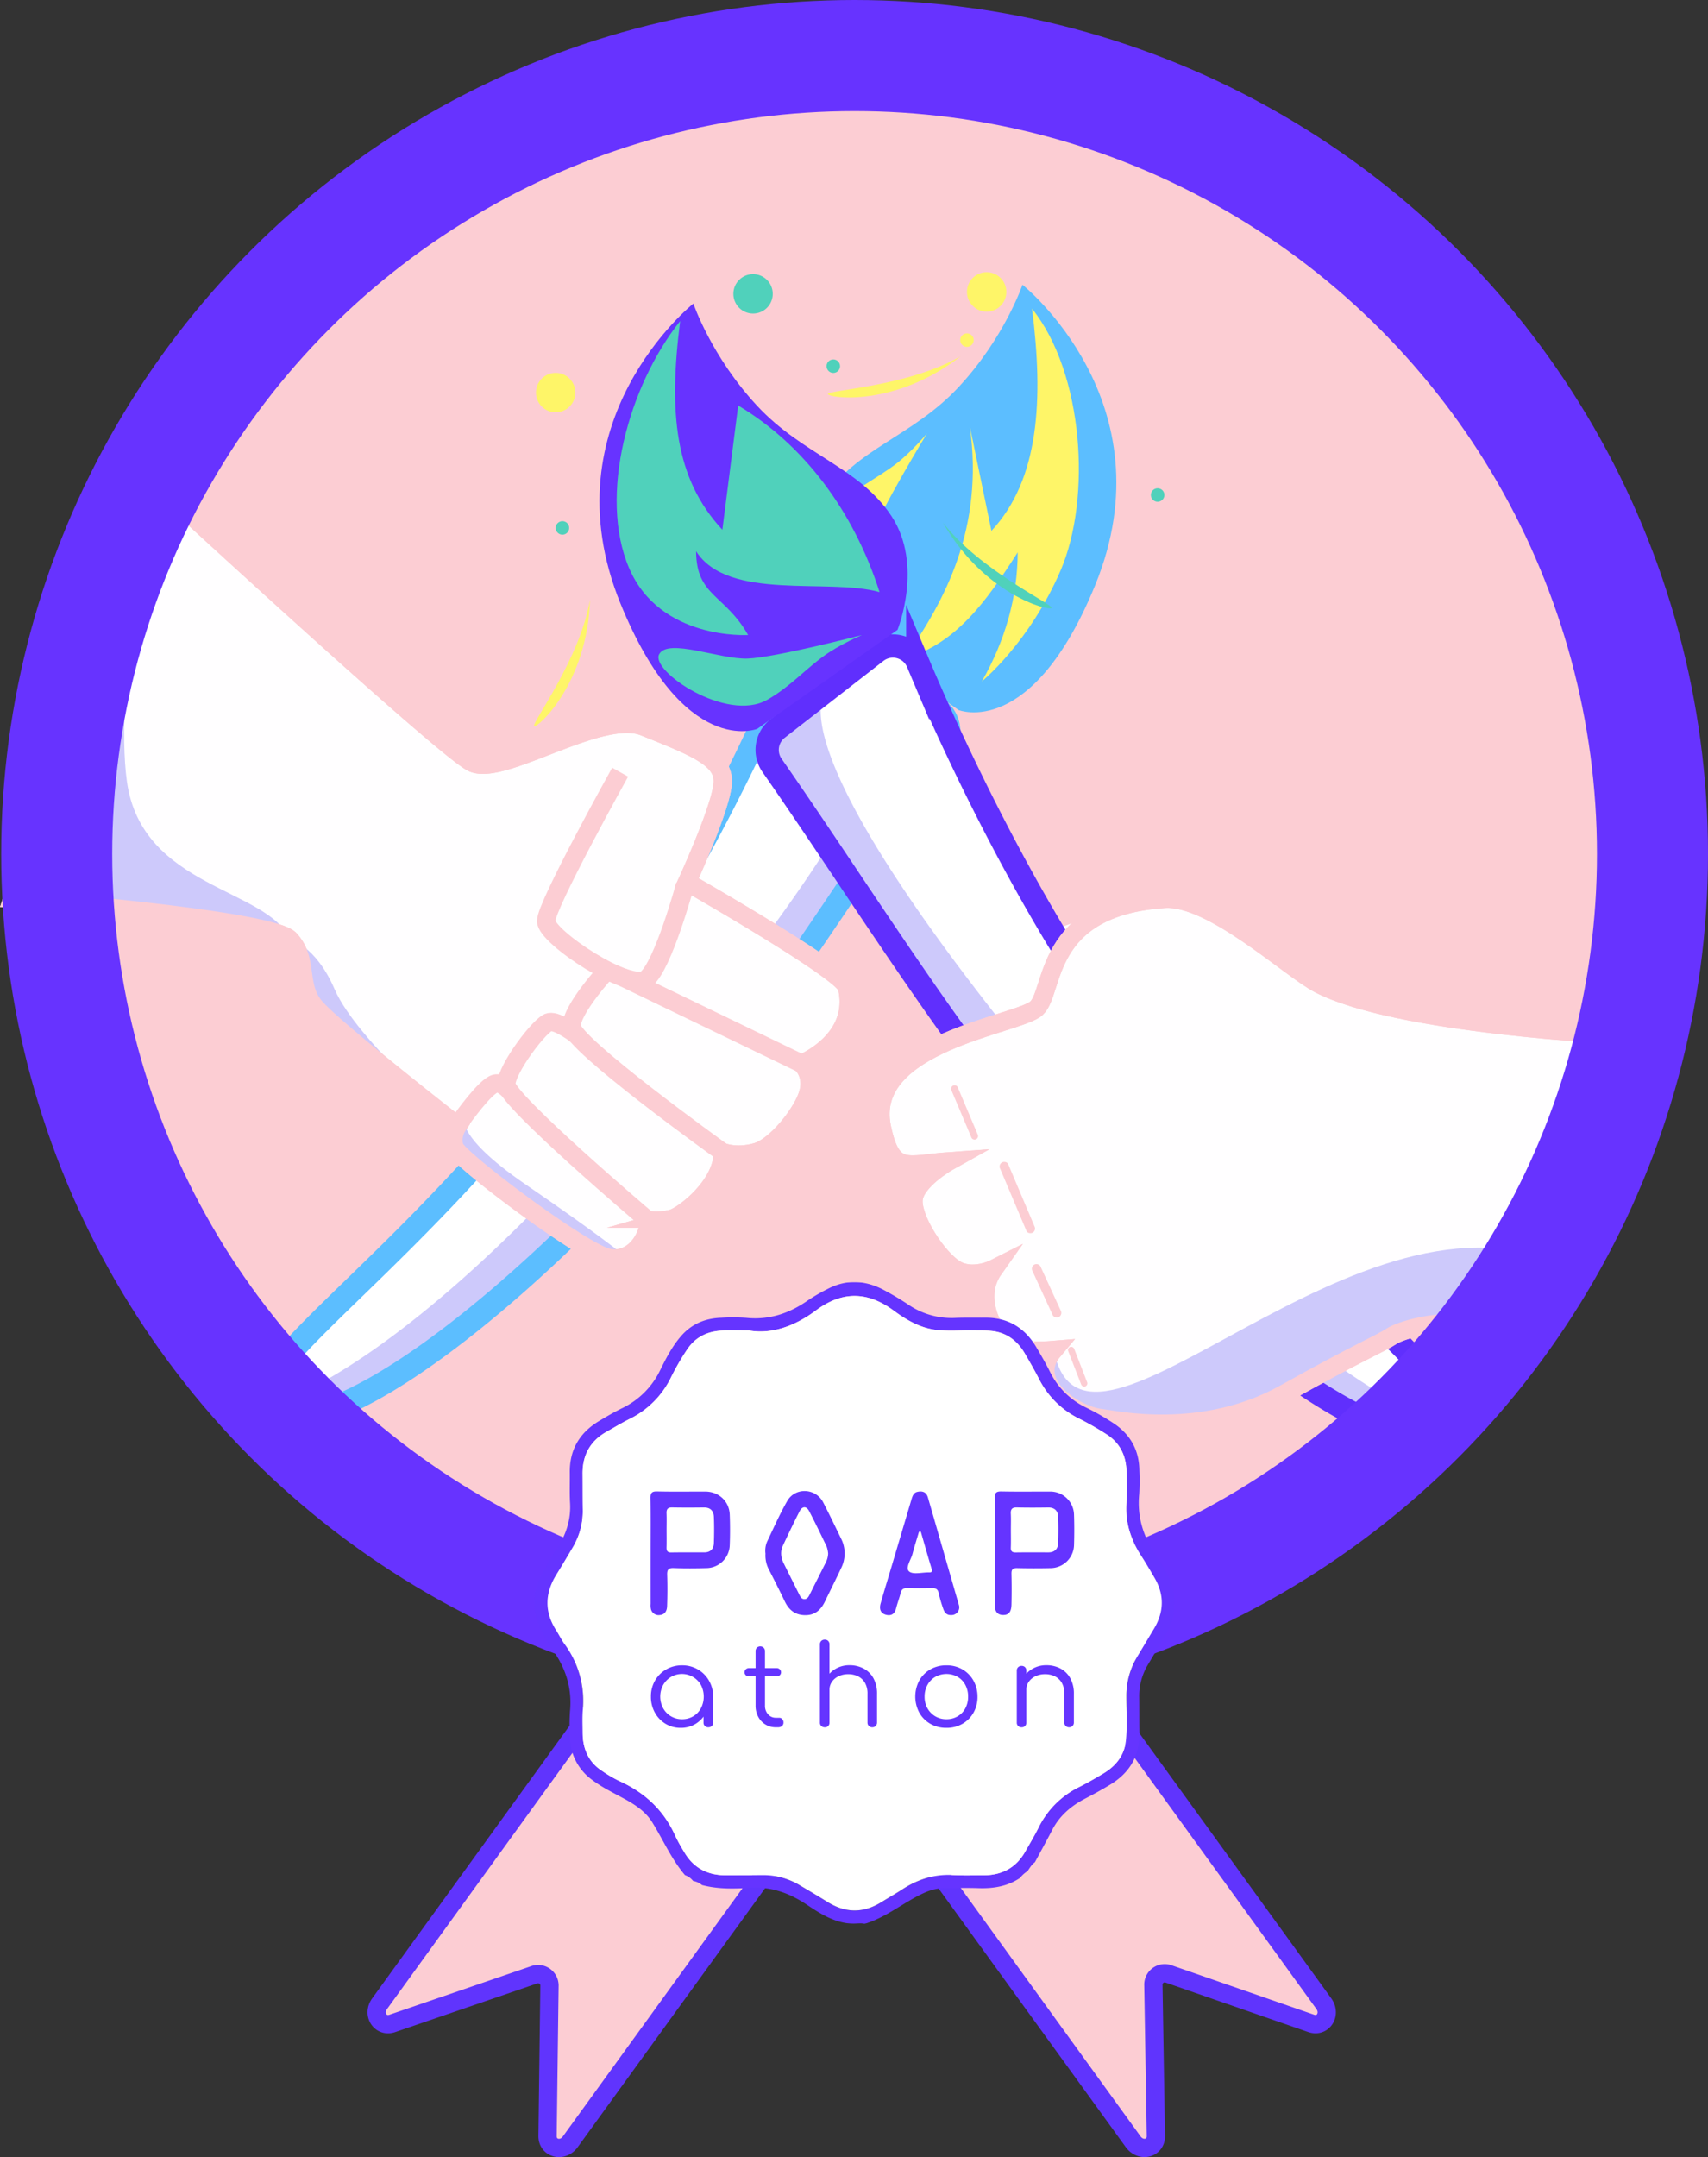 <svg xmlns="http://www.w3.org/2000/svg" xmlns:xlink="http://www.w3.org/1999/xlink" viewBox="0 0 1001.184 1263.548"><rect x="0" y="0" width="1001.184" height="1263.548" fill="#333333" stroke="none"/><defs><style>.cls-1{fill:#fff;}.cls-2,.cls-3{fill:#fccdd3;}.cls-2{stroke:#6034fd;}.cls-10,.cls-14,.cls-2,.cls-5,.cls-6,.cls-7{stroke-miterlimit:10;}.cls-2,.cls-6,.cls-7{stroke-width:10.718px;}.cls-4{fill:#cdc9fb;}.cls-10,.cls-14,.cls-5,.cls-7{fill:none;}.cls-5{stroke:#5cbeff;}.cls-10,.cls-5{stroke-width:13.643px;}.cls-13,.cls-6{fill:#fffeff;}.cls-6,.cls-7{stroke:#fccdd3;}.cls-8{fill:#5cbeff;}.cls-9{fill:#fef568;}.cls-10{stroke:#602ffd;}.cls-11{fill:#6733ff;}.cls-12{fill:#50d1bb;}.cls-14{stroke:#6733ff;stroke-width:65.082px;}.cls-15{mask:url(#mask);}.cls-16{fill:#6534ff;}</style><mask id="mask" x="313.187" y="750.981" width="375.503" height="375.989" maskUnits="userSpaceOnUse"><g transform="translate(-9844.873 -375.18)"><g id="SVGID"><polygon class="cls-1" points="10158.06 1126.162 10533.563 1126.162 10533.563 1502.15 10158.06 1502.15 10158.06 1126.162"/></g></g></mask></defs><g id="Layer_4" data-name="Layer 4"><path class="cls-2" d="M10323.76,1373.847l185.346,255.895c4.519,6.239,13.439,3.959,13.317-3.404l-1.461-88.247a6.66,6.66,0,0,1,9.094-6.587l83.392,28.903c6.958,2.412,11.905-5.353,7.386-11.592l-185.346-255.895c-2.635-3.638-7.369-4.704-10.575-2.382l-100.119,72.517C10321.588,1365.379,10321.125,1370.21,10323.76,1373.847Z" transform="translate(-9844.873 -375.18)"/><path class="cls-2" d="M10362.976,1375.973l-183.845,253.823c-4.482,6.188-13.386,3.886-13.293-3.437l1.117-87.773a6.69,6.69,0,0,0-9.094-6.587l-83.049,28.429c-6.929,2.372-11.893-5.37-7.41-11.559L10251.247,1295.047c2.613-3.608,7.331-4.651,10.537-2.329l100.119,72.517C10365.109,1367.558,10365.589,1372.365,10362.976,1375.973Z" transform="translate(-9844.873 -375.18)"/><circle class="cls-3" cx="500.939" cy="500.245" r="467.704"/><g id="Layer_6" data-name="Layer 6"><path class="cls-1" d="M10002.16,1198.762c-16.795-25.193,91.801-87.145,194.672-232.415,56.366-79.597,99.007-174.275,115.828-214.098a15.837,15.837,0,0,1,24.317-6.332l57.87,45.009a15.835,15.835,0,0,1,3.276,21.557c-50.154,71.864-108.911,166.761-158.253,221.805C10112.371,1176.52,10018.955,1223.955,10002.16,1198.762Z" transform="translate(-9844.873 -375.18)"/><path class="cls-4" d="M10002.16,1198.762s80.254-17.515,226.514-192.816c178.779-214.278,136.556-238.055,136.556-238.055l29.617,23.035a15.835,15.835,0,0,1,3.276,21.557c-50.154,71.864-108.911,166.761-158.253,221.805C10112.371,1176.52,10018.955,1223.955,10002.16,1198.762Z" transform="translate(-9844.873 -375.18)"/><path class="cls-5" d="M10002.16,1198.762c-16.795-25.193,91.801-87.145,194.672-232.415,56.366-79.597,99.007-174.275,115.828-214.098a15.837,15.837,0,0,1,24.317-6.332l57.87,45.009a15.835,15.835,0,0,1,3.276,21.557c-50.154,71.864-108.911,166.761-158.253,221.805C10112.371,1176.52,10018.955,1223.955,10002.16,1198.762Z" transform="translate(-9844.873 -375.18)"/><path class="cls-6" d="M9933.089,655.231s171.019,157.917,188.514,166.665,75.104-31.253,100.772-20.994c29.553,11.812,46.484,18.359,46.187,32.191s-20.994,58.813-20.994,58.813,91.537,52.072,93.774,61.554c7.348,31.141-26.593,44.788-26.593,44.788s6.998,6.065,3.885,17.262-18.814,31.258-30.477,34.524-19.595,0-19.595,0c0,19.595-23.094,37.09-29.625,38.956a37.893,37.893,0,0,1-13.53.933c-.326,10.214-9.148,24.85-23.844,22.051s-88.212-57.866-90.312-64.865a15.043,15.043,0,0,1,1.953-12.471s-73.713-57.384-83.977-69.981-3.277-27.084-14.463-39.189-162.669-23.795-162.669-23.795Z" transform="translate(-9844.873 -375.18)"/><path class="cls-4" d="M10113.205,1034.637s-73.713-57.384-83.977-69.981-3.277-27.084-14.463-39.189c0,0,15.028,3.229,26.279,29.24C10054.108,984.91,10113.205,1034.637,10113.205,1034.637Z" transform="translate(-9844.873 -375.18)"/><path class="cls-4" d="M9933.089,655.231s-21.394,123.871-13.81,177.827c8.794,62.566,82.882,62.4,95.487,92.409-11.186-12.105-162.669-23.795-162.669-23.795Z" transform="translate(-9844.873 -375.18)"/><path class="cls-4" d="M10209.708,1109.832s-13.072-10.964-56.694-40.822-35.736-40.509-35.736-40.509c-31.212,17.182,42.753,60.605,85.889,82.031Z" transform="translate(-9844.873 -375.18)"/><path class="cls-7" d="M9933.089,655.231s171.019,157.917,188.514,166.665,75.104-31.253,100.772-20.994c29.553,11.812,46.484,18.359,46.187,32.191s-20.994,58.813-20.994,58.813,91.537,52.072,93.774,61.554c7.348,31.141-26.593,44.788-26.593,44.788s6.998,6.065,3.885,17.262-18.814,31.258-30.477,34.524-19.595,0-19.595,0c0,19.595-23.094,37.09-29.625,38.956a37.893,37.893,0,0,1-13.53.933c-.326,10.214-9.148,24.85-23.844,22.051s-88.212-57.866-90.312-64.865a15.043,15.043,0,0,1,1.953-12.471s-73.713-57.384-83.977-69.981-3.277-27.084-14.463-39.189-162.669-23.795-162.669-23.795Z" transform="translate(-9844.873 -375.18)"/><path class="cls-8" d="M10406.775,791.104s43.038,17.495,80.128-73.315c43.713-107.027-42.688-175.817-42.688-175.817s-10.497,31.061-37.44,59.968-59.834,35.906-78.728,64.598-3.499,66.564-3.499,66.564Z" transform="translate(-9844.873 -375.18)"/><path class="cls-9" d="M10413.423,625.25l12.597,60.883c28.177-30.189,30.547-77.203,23.793-130.164,30.208,37.719,34.99,110.92,16.796,153.258s-46.187,65.082-46.187,65.082c13.692-24.005,20.889-49.163,20.994-75.579-18.813,29.437-36.572,53.847-66.482,62.283C10398.98,726.792,10421.6,684.653,10413.423,625.25Z" transform="translate(-9844.873 -375.18)"/><path class="cls-9" d="M10388.23,629.099s-9.127,10.937-18.195,17.845c-11.147,8.492-23.486,14.074-34.291,24.493-19.595,18.895-3.499,70.331,7.348,68.231s7.348-34.99,12.597-50.386S10388.23,629.099,10388.23,629.099Z" transform="translate(-9844.873 -375.18)"/><path class="cls-7" d="M10208.379,827.494s-43.388,77.844-43.388,87.209,48.987,41.556,58.784,33.858,22.627-54.818,22.627-54.818" transform="translate(-9844.873 -375.18)"/><line class="cls-6" x1="469.877" y1="623.067" x2="364.835" y2="572.385"/><path class="cls-7" d="M10267.396,1049.333s-87.476-62.749-87.476-73.013,20.779-32.706,20.779-32.706" transform="translate(-9844.873 -375.18)"/><path class="cls-7" d="M10223.513,1088.989s-81.848-69.456-81.848-78.612,20.061-35.507,25.193-36.489,16.3,7.739,16.3,7.739" transform="translate(-9844.873 -375.18)"/><path class="cls-7" d="M10114.401,1032.435c2.193-3.012,14.923-20.932,20.732-22.524,3.616-.991,7.931,3.767,7.931,3.767" transform="translate(-9844.873 -375.18)"/><circle class="cls-9" cx="578.348" cy="170.992" r="11.547"/><circle class="cls-9" cx="325.717" cy="229.957" r="11.547"/><circle class="cls-9" cx="566.801" cy="199.224" r="3.959"/><path class="cls-9" d="M10407.94,583.88c-38.672,30.132-77.594,24.441-77.806,22.111S10377.058,601.701,10407.94,583.88Z" transform="translate(-9844.873 -375.18)"/><path class="cls-9" d="M10190.72,726.494c-1.524,49.001-30.767,75.309-32.696,73.985S10184.702,761.637,10190.72,726.494Z" transform="translate(-9844.873 -375.18)"/><path class="cls-6" d="M10400.278,997.569c-29.392-44.828,58.084-94.966,119.212-94.966l-10.042,54.625-24.493,45.65Z" transform="translate(-9844.873 -375.18)"/><path class="cls-1" d="M10693.361,1209.783c16.795-25.193-91.801-87.145-194.672-232.415-56.366-79.597-99.007-174.275-115.828-214.098a15.837,15.837,0,0,0-24.317-6.332l-57.87,45.009a15.835,15.835,0,0,0-3.276,21.557c50.154,71.864,108.911,166.761,158.253,221.805C10583.15,1187.541,10676.566,1234.976,10693.361,1209.783Z" transform="translate(-9844.873 -375.18)"/><path class="cls-4" d="M10693.361,1209.783s-80.254-17.515-226.514-192.816c-178.779-214.278-136.556-238.055-136.556-238.055l-29.617,23.035a15.835,15.835,0,0,0-3.276,21.557c50.154,71.864,108.911,166.761,158.253,221.805C10583.15,1187.541,10676.566,1234.976,10693.361,1209.783Z" transform="translate(-9844.873 -375.18)"/><path class="cls-10" d="M10693.361,1209.783c16.795-25.193-91.801-87.145-194.672-232.415-56.366-79.597-99.007-174.275-115.828-214.098a15.837,15.837,0,0,0-24.317-6.332l-57.87,45.009a15.835,15.835,0,0,0-3.276,21.557c50.154,71.864,108.911,166.761,158.253,221.805C10583.15,1187.541,10676.566,1234.976,10693.361,1209.783Z" transform="translate(-9844.873 -375.18)"/><path class="cls-6" d="M10796.019,981.586s-132.264-5.943-178.238-30.139c-17.309-9.11-62.545-51.483-90.131-49.722-71.737,4.579-64.389,54.209-75.236,64.063s-100.829,20.039-90.625,69.631c5.832,28.342,14.929,21.733,39.422,19.983,0,0-20.558,11.438-20.878,23.055s13.907,33.335,24.093,39.889,23.144,0,23.144,0c-13.646,19.245,3.185,41.955,8.878,45.66s26.112,1.962,26.112,1.962c-16.562,19.559,12.724,38.204,27.592,39.853,7.784.864,59.28,12.687,107.736-14.346,44.321-24.727,56.307-29.324,62.747-33.621,4.546-3.033,26.799-10.79,52.455-6.618,50.632,8.234,51.554-32.891,51.554-32.891Z" transform="translate(-9844.873 -375.18)"/><path class="cls-4" d="M10462.561,1165.969c-16.562,19.559,12.724,38.204,27.592,39.853,7.784.864,59.28,12.687,107.736-14.346,44.321-24.727,56.307-29.324,62.747-33.621,4.546-3.033,26.799-10.79,52.455-6.618,50.632,8.234,51.554-32.891,51.554-32.891C10642.18,1055.402,10480.385,1258.191,10462.561,1165.969Z" transform="translate(-9844.873 -375.18)"/><path class="cls-7" d="M10796.019,981.586s-132.264-5.943-178.238-30.139c-17.309-9.11-62.545-51.483-90.131-49.722-71.737,4.579-64.389,54.209-75.236,64.063s-100.829,20.039-90.625,69.631c5.832,28.342,14.929,21.733,39.422,19.983,0,0-20.558,11.438-20.878,23.055s13.907,33.335,24.093,39.889,23.144,0,23.144,0c-13.646,19.245,3.185,41.955,8.878,45.66s26.112,1.962,26.112,1.962c-16.562,19.559,12.724,38.204,27.592,39.853,7.784.864,59.28,12.687,107.736-14.346,44.321-24.727,56.307-29.324,62.747-33.621,4.546-3.033,26.799-10.79,52.455-6.618,50.632,8.234,51.554-32.891,51.554-32.891Z" transform="translate(-9844.873 -375.18)"/><path class="cls-11" d="M10288.746,802.126s-43.038,17.495-80.128-73.315c-43.713-107.027,42.688-175.817,42.688-175.817s10.497,31.061,37.44,59.968,59.834,35.906,78.728,64.598,3.499,66.564,3.499,66.564Z" transform="translate(-9844.873 -375.18)"/><path class="cls-12" d="M10277.578,612.725l-9.273,72.766c-28.177-30.189-31.489-69.28-24.735-122.242-30.208,37.719-48.103,102.438-29.908,144.776s69.736,39.131,69.736,39.131c-13.692-24.005-30.385-22.652-30.49-49.069,18.813,29.437,77.634,15.498,107.544,23.934C10345.226,674.435,10315.951,635.58,10277.578,612.725Z" transform="translate(-9844.873 -375.18)"/><path class="cls-12" d="M10350.111,747.156s-13.105,5.584-22.335,12.274c-11.346,8.223-20.251,18.427-33.344,25.767-23.744,13.311-68.35-16.938-63.211-26.719s35.623,3.058,51.878,2.474S10350.111,747.156,10350.111,747.156Z" transform="translate(-9844.873 -375.18)"/><path class="cls-6" d="M10589.301,981.586" transform="translate(-9844.873 -375.18)"/><path class="cls-6" d="M10480.385,939.877" transform="translate(-9844.873 -375.18)"/><path class="cls-7" d="M10475.668,1009.374" transform="translate(-9844.873 -375.18)"/><circle class="cls-12" cx="441.42" cy="172.123" r="11.547"/><circle class="cls-12" cx="488.464" cy="214.49" r="3.959"/><circle class="cls-12" cx="329.676" cy="309.235" r="3.959"/><circle class="cls-12" cx="678.576" cy="289.959" r="3.959"/><path class="cls-12" d="M10397.617,681.333c24.381,42.533,62.558,52.006,63.638,49.93S10419.45,709.522,10397.617,681.333Z" transform="translate(-9844.873 -375.18)"/><line class="cls-13" x1="588.629" y1="683.282" x2="604.025" y2="719.672"/><path class="cls-3" d="M10431.16,1059.83l13.512,31.938,1.884,4.452c.571,1.349,2.562,1.644,3.71.973a2.785,2.785,0,0,0,.973-3.71l-13.512-31.938-1.884-4.452c-.571-1.349-2.562-1.644-3.71-.973a2.785,2.785,0,0,0-.973,3.71Z" transform="translate(-9844.873 -375.18)"/><line class="cls-13" x1="559.553" y1="637.781" x2="571.271" y2="665.477"/><path class="cls-3" d="M10402.644,1014.002l10.254,24.236,1.464,3.46a2.076,2.076,0,0,0,2.824.74,2.119,2.119,0,0,0,.74-2.824l-10.254-24.236-1.464-3.46a2.076,2.076,0,0,0-2.824-.74,2.119,2.119,0,0,0-.74,2.824Z" transform="translate(-9844.873 -375.18)"/><line class="cls-13" x1="607.541" y1="743.166" x2="619.438" y2="769.059"/><path class="cls-3" d="M10450.072,1119.715l10.395,22.625,1.501,3.268a2.733,2.733,0,0,0,3.71.973,2.775,2.775,0,0,0,.973-3.71l-10.395-22.625-1.501-3.268a2.733,2.733,0,0,0-3.71-.973,2.775,2.775,0,0,0-.973,3.71Z" transform="translate(-9844.873 -375.18)"/><line class="cls-13" x1="627.918" y1="790.789" x2="635.512" y2="810.348"/><path class="cls-3" d="M10470.975,1166.47l6.649,17.125.945,2.434a1.939,1.939,0,0,0,2.316,1.315,1.897,1.897,0,0,0,1.315-2.316l-6.649-17.125-.945-2.434a1.939,1.939,0,0,0-2.316-1.315,1.897,1.897,0,0,0-1.315,2.316Z" transform="translate(-9844.873 -375.18)"/></g><circle class="cls-14" cx="500.939" cy="500.245" r="467.704"/><g id="Group-5"><g class="cls-15"><path class="cls-16" d="M10283.991,1154.533c-6.72,0-11.293-.183-15.846.042-8.288.41-15.198,3.501-20.138,10.57a141.083,141.083,0,0,0-9.982,17.214,52.649,52.649,0,0,1-23.935,23.901c-4.692,2.354-9.204,5.068-13.774,7.655-9.56,5.419-14.043,13.723-13.95,24.636.061,7.061,0,14.127.114,21.188a40.712,40.712,0,0,1-5.84,21.746c-3.167,5.357-6.328,10.72-9.613,16.003-6.786,10.925-7.129,21.81-.098,32.768,1.645,2.559,2.969,5.335,4.741,7.795a55.989,55.989,0,0,1,10.842,38.688c-.376,4.4-.165,8.854-.128,13.288.079,9.447,3.34,17.314,11.558,22.578a74.582,74.582,0,0,0,9.636,5.682c15.16,6.757,26.52,17.258,33.282,32.594a98.074,98.074,0,0,0,5.029,9.066c5.41,9.383,13.689,13.711,24.371,13.704q11.003,0,22.004-.089a41.249,41.249,0,0,1,21.667,6.093c5.361,3.159,10.718,6.336,15.997,9.62,10.548,6.57,21.054,6.661,31.624.087,3.994-2.478,8.111-4.763,12.047-7.335,9.059-5.91,18.799-9.119,29.751-8.515,5.937.33,11.896.125,17.849.142,10.853.034,19.244-4.323,24.671-13.912,2.591-4.571,5.302-9.083,7.66-13.779a51.945,51.945,0,0,1,23.841-23.975c4.815-2.404,9.489-5.122,14.117-7.885,7.517-4.476,12.559-10.662,13.419-19.765.792-8.444.238-16.879.22-25.315a44.347,44.347,0,0,1,6.524-23.667c3.232-5.321,6.393-10.687,9.604-16.017,5.943-9.876,6.241-19.838.411-29.856-2.574-4.424-5.165-8.84-7.938-13.136-5.948-9.2-9.248-19.052-8.608-30.169.351-6.077.213-12.187.128-18.279-.128-9.259-3.339-16.963-11.349-22.286a170.026,170.026,0,0,0-16.916-9.661,51.903,51.903,0,0,1-23.092-23.061c-2.59-5.039-5.411-9.967-8.278-14.858-4.463-7.607-10.897-12.458-19.868-13.276-3.44-.312-6.907-.196-10.368-.26-7.459-.134-14.964.618-22.382-.395-9.174-1.253-17.039-5.887-24.249-11.211-15.401-11.372-30.273-11.531-45.672-.051-12.159,9.061-25.735,13.995-39.084,11.695m-32.847,322.424a10.199,10.199,0,0,0-4.756-3.401c-7.942-9.343-12.78-20.614-19.177-30.929-4.014-6.467-10.181-10.397-16.676-13.939-6.307-3.439-12.804-6.563-18.579-10.926a31.419,31.419,0,0,1-13.025-25.255,119.205,119.205,0,0,1,.075-14.947c1.257-13.185-2.37-24.824-9.875-35.561a97.582,97.582,0,0,1-7.452-12.927c-4.951-10.084-4.728-20.26.114-30.38a160.046,160.046,0,0,1,9.662-16.452c5.173-8.167,8.145-16.831,7.581-26.655-.34-5.937-.083-11.908-.158-17.863-.167-13.416,5.801-23.353,17.154-30.16,4.387-2.631,8.815-5.218,13.405-7.462a47.621,47.621,0,0,0,22.461-22.408c3.42-6.929,6.967-13.824,12.094-19.762,6.292-7.288,14.338-10.595,23.758-10.864a110.947,110.947,0,0,1,14.519.051c13.521,1.4,25.327-2.624,36.258-10.274a102.755,102.755,0,0,1,11.476-6.644c10.584-5.526,21.192-5.246,31.831.031a162.616,162.616,0,0,1,15.695,9.298,45.109,45.109,0,0,0,27.056,7.641c5.943-.259,11.896-.087,17.849-.14,13.431-.119,23.256,6.023,29.973,17.418,2.732,4.644,5.466,9.312,7.861,14.136a45.433,45.433,0,0,0,21.031,21,139.367,139.367,0,0,1,16.896,9.687q14.4,9.917,14.555,27.408a128.392,128.392,0,0,1-.098,13.702c-1.292,13.326,2.357,25.123,10.005,35.937a104.148,104.148,0,0,1,6.33,10.707c6.563,12.141,5.907,24.142-.97,35.928-3.416,5.854-6.896,11.67-10.362,17.491a35.566,35.566,0,0,0-4.996,18.996c.08,6.92,0,13.849.118,20.771.226,13.426-5.718,23.386-17.005,30.256-4.842,2.944-9.824,5.68-14.85,8.293-8.178,4.256-14.901,9.944-19.229,18.265-3.31,6.372-6.79,12.662-10.199,18.988-1.932,1.348-3.012,3.401-4.35,5.251a16.657,16.657,0,0,0-4.375,3.95c-7.411,4.975-15.677,6.277-24.406,5.974-6.208-.211-12.434-.042-18.65-.062a30.458,30.458,0,0,0-12.44,2.525c-12.293,5.402-22.616,14.625-35.704,18.498-2.135-.61-4.295-.135-6.441-.129-10.445-.211-18.91-5.526-27.134-11.032-10.142-6.791-20.792-10.761-33.268-9.987-9.435.584-18.995.838-28.325-1.621a11.607,11.607,0,0,0-5.257-2.422" transform="translate(-9844.873 -375.18)"/></g></g><path class="cls-1" d="M10521.668,1299.489c-2.574-4.421-5.165-8.842-7.938-13.139-5.948-9.198-9.248-19.051-8.608-30.168.351-6.076.213-12.186.128-18.278-.128-9.255-3.339-16.963-11.349-22.287a169.6,169.6,0,0,0-16.916-9.661,51.899,51.899,0,0,1-23.092-23.065c-2.59-5.037-5.411-9.966-8.278-14.856-4.463-7.607-10.897-12.457-19.868-13.272-3.44-.316-6.907-.202-10.368-.261-7.459-.135-14.964.618-22.382-.394-9.177-1.253-17.039-5.888-24.249-11.212-15.401-11.372-30.273-11.531-45.672-.057-12.16,9.066-25.736,13.998-39.085,11.7-6.72,0-11.293-.185-15.852.041-8.287.41-15.193,3.503-20.137,10.572a141.082,141.082,0,0,0-9.982,17.214,52.651,52.651,0,0,1-23.938,23.901c-4.688,2.356-9.203,5.066-13.77,7.655-9.56,5.416-14.043,13.719-13.95,24.633.061,7.063,0,14.125.111,21.185a40.705,40.705,0,0,1-5.84,21.746c-3.167,5.359-6.329,10.722-9.613,16.004-6.786,10.927-7.129,21.814-.098,32.764,1.644,2.562,2.969,5.336,4.741,7.797a55.987,55.987,0,0,1,10.842,38.688c-.377,4.4-.165,8.854-.129,13.284.079,9.451,3.342,17.319,11.558,22.582a74.478,74.478,0,0,0,9.636,5.678c15.16,6.761,26.519,17.262,33.283,32.598a98.056,98.056,0,0,0,5.026,9.066c5.41,9.383,13.691,13.711,24.371,13.704q11.006,0,22.006-.089a41.295,41.295,0,0,1,21.668,6.093c5.359,3.159,10.717,6.336,15.996,9.618,10.548,6.575,21.054,6.658,31.624.089,3.995-2.478,8.113-4.763,12.047-7.335,9.06-5.91,18.8-9.119,29.752-8.515,5.937.33,11.896.125,17.849.142,10.853.034,19.244-4.323,24.668-13.912,2.594-4.571,5.305-9.083,7.663-13.779a51.968,51.968,0,0,1,23.84-23.975c4.817-2.404,9.492-5.122,14.119-7.885,7.518-4.476,12.559-10.662,13.418-19.765.794-8.444.239-16.879.221-25.316a44.34,44.34,0,0,1,6.524-23.668c3.229-5.32,6.393-10.683,9.603-16.015C10527.2,1319.466,10527.497,1309.504,10521.668,1299.489Z" transform="translate(-9844.873 -375.18)"/><path class="cls-16" d="M10235.608,1271.175c0,3.454.064,6.906-.026,10.36-.053,1.994.427,3.063,2.742,3.022,6.486-.117,12.977-.024,19.461-.054,3.542-.014,5.419-2.028,5.539-5.392.18-5.104.211-10.224.006-15.332-.135-3.482-1.952-5.607-5.793-5.564-6.211.076-12.426.103-18.634-.018-2.565-.049-3.43.978-3.325,3.439.133,3.18.03,6.359.03,9.538m-9.359,12.776c0-10.381.105-20.763-.068-31.144-.053-3.006.632-4.086,3.856-4.011,9.402.223,18.811.066,28.217.083,7.957.018,14.086,5.673,14.377,13.559.218,5.944.225,11.911-.004,17.853a13.842,13.842,0,0,1-13.705,13.43c-6.358.155-12.732.219-19.086-.029-3.224-.125-3.985,1.02-3.882,4.037.202,6.078.161,12.182-.05,18.26-.087,2.578-1.076,4.941-4.272,5.233a4.626,4.626,0,0,1-5.154-3.26,9.787,9.787,0,0,1-.219-3.284q-.024-15.364-.009-30.727" transform="translate(-9844.873 -375.18)"/><path class="cls-16" d="M10437.424,1271.344c0,3.453.088,6.911-.038,10.357-.072,2.193.801,2.882,2.918,2.847,6.348-.094,12.704-.046,19.05-.035,3.732.008,5.691-1.997,5.798-5.571.154-5.103.208-10.229-.023-15.327-.16-3.526-2.153-5.466-5.951-5.402-6.071.102-12.15.128-18.219-.02-2.719-.065-3.723.922-3.582,3.615.17,3.174.047,6.356.047,9.536m-9.369,12.475c0-10.38.132-20.768-.074-31.142-.066-3.205.971-3.932,3.996-3.874,9.398.185,18.811.05,28.217.076a13.913,13.913,0,0,1,14.247,13.687c.193,5.804.184,11.628.009,17.437a13.878,13.878,0,0,1-13.85,13.725q-9.743.208-19.502-.015c-2.528-.051-3.381.771-3.322,3.317.148,5.945.141,11.901.009,17.85-.069,3.187-.709,6.367-4.89,6.318-3.669-.043-4.888-2.395-4.865-5.819.07-10.518.026-21.036.026-31.558" transform="translate(-9844.873 -375.18)"/><path class="cls-16" d="M10330.307,1285.132a17.092,17.092,0,0,0-.854-4.006c-3.34-6.98-6.711-13.95-10.285-20.811-1.558-2.987-4.011-2.957-5.581.09-3.411,6.633-6.614,13.379-9.789,20.127-1.64,3.486-1.203,7.018.464,10.396,2.996,6.071,6.05,12.121,9.071,18.183.692,1.386,1.392,2.866,3.216,2.782,1.569-.072,2.272-1.35,2.911-2.629,3.153-6.306,6.343-12.592,9.496-18.893a12.424,12.424,0,0,0,1.351-5.241m-36.745.108a13.392,13.392,0,0,1,.974-7.046c3.815-7.98,7.39-16.104,11.776-23.764,4.702-8.217,16.753-7.615,21.088.77,3.615,6.997,7.023,14.108,10.47,21.189a19.174,19.174,0,0,1,.125,17.216c-3.104,6.634-6.42,13.171-9.602,19.765-2.427,5.026-6.045,8.124-11.959,7.92-5.617-.195-9.172-3.112-11.524-8.029-2.924-6.113-5.991-12.15-9.071-18.186a17.765,17.765,0,0,1-2.276-9.836" transform="translate(-9844.873 -375.18)"/><path class="cls-16" d="M10384.628,1272.371c-.361.008-.709.014-1.074.023-1.271,4.311-2.645,8.597-3.784,12.946-.925,3.552-4.408,8.31-1.99,10.346,2.359,1.98,7.618.481,11.602.565,1.738.04,2.068-.538,1.557-2.221-2.182-7.198-4.217-14.435-6.311-21.658m17.612,48.863c-2.754.053-3.878-1.803-4.584-4.022a79.005,79.005,0,0,1-2.527-8.744c-.49-2.46-1.738-3.066-4.013-3.01q-7.252.177-14.511-.002c-2.16-.057-3.265.703-3.792,2.821-.779,3.073-1.932,6.049-2.704,9.132-.8,3.214-2.851,4.412-5.834,3.667-3.424-.855-4.056-3.598-3.227-6.556,1.998-7.176,4.225-14.29,6.343-21.43q5.84-19.64,11.664-39.285c.592-2.021,1.201-4.199,3.512-4.744,2.821-.671,5.278-.02,6.208,3.208q9.077,31.416,18.11,62.845a4.564,4.564,0,0,1-4.644,6.119" transform="translate(-9844.873 -375.18)"/><path class="cls-16" d="M10243.911,1387.291a16.825,16.825,0,0,1-8.939-2.4,17.386,17.386,0,0,1-6.243-6.539,18.868,18.868,0,0,1-2.304-9.339,18.371,18.371,0,0,1,2.401-9.402,17.644,17.644,0,0,1,6.542-6.541,18.265,18.265,0,0,1,9.333-2.402,17.948,17.948,0,0,1,9.236,2.402,17.755,17.755,0,0,1,6.509,6.541,18.904,18.904,0,0,1,2.468,9.402l-2.235,1.053a17.576,17.576,0,0,1-2.201,8.779,16.559,16.559,0,0,1-5.982,6.181A16.375,16.375,0,0,1,10243.911,1387.291Zm.79-5.06a12.516,12.516,0,0,0,6.509-1.712,12.074,12.074,0,0,0,4.538-4.736,14.839,14.839,0,0,0,0-13.576,12.777,12.777,0,0,0-17.555-4.731,12.925,12.925,0,0,0-4.604,4.731,14.338,14.338,0,0,0,0,13.576,12.446,12.446,0,0,0,11.112,6.448Zm15.386,4.732a2.823,2.823,0,0,1-2.039-.757,2.632,2.632,0,0,1-.787-2.002v-10.848l1.249-5.786,4.404,1.444V1384.203a2.579,2.579,0,0,1-.825,2.002A2.852,2.852,0,0,1,10260.087,1386.963Z" transform="translate(-9844.873 -375.18)"/><path class="cls-16" d="M10283.885,1357.113a2.655,2.655,0,0,1-1.843-.654,2.21,2.21,0,0,1-.722-1.712,2.307,2.307,0,0,1,.722-1.741,2.554,2.554,0,0,1,1.843-.692h16.238a2.544,2.544,0,0,1,1.839.692,2.306,2.306,0,0,1,.723,1.741,2.207,2.207,0,0,1-.723,1.712,2.642,2.642,0,0,1-1.839.654Zm15.78,29.849a11.405,11.405,0,0,1-10.354-6.184,13.592,13.592,0,0,1-1.546-6.503v-31.888a2.834,2.834,0,0,1,.755-2.039,2.907,2.907,0,0,1,3.978,0,2.772,2.772,0,0,1,.79,2.039v31.888a7.33,7.33,0,0,0,1.806,5.094,5.881,5.881,0,0,0,4.568,2.004h1.907a2.384,2.384,0,0,1,1.839.793,2.887,2.887,0,0,1,.724,2.036,2.494,2.494,0,0,1-.89,2.002,3.372,3.372,0,0,1-2.269.757h-1.308Z" transform="translate(-9844.873 -375.18)"/><path class="cls-16" d="M10328.327,1372.828a2.7,2.7,0,0,1-2.829-2.825v-31.557a2.723,2.723,0,0,1,.79-2.068,2.817,2.817,0,0,1,2.039-.756,2.702,2.702,0,0,1,2.007.756,2.793,2.793,0,0,1,.756,2.068v31.557a2.826,2.826,0,0,1-.756,2.039A2.668,2.668,0,0,1,10328.327,1372.828Zm0,14.134a2.834,2.834,0,0,1-2.039-.757,2.642,2.642,0,0,1-.79-2.002v-30.374a2.727,2.727,0,0,1,.79-2.069,2.826,2.826,0,0,1,2.039-.756,2.71,2.71,0,0,1,2.007.756,2.796,2.796,0,0,1,.756,2.069V1384.203a2.602,2.602,0,0,1-2.763,2.76Zm27.88,0a2.74,2.74,0,0,1-2.04-.79,2.685,2.685,0,0,1-.79-1.97v-16.766a12.691,12.691,0,0,0-1.506-6.543,9.683,9.683,0,0,0-4.048-3.78,13.022,13.022,0,0,0-5.818-1.248,12.739,12.739,0,0,0-5.525,1.184,9.769,9.769,0,0,0-3.943,3.255,8.124,8.124,0,0,0-1.448,4.767h-3.747a13.904,13.904,0,0,1,2.137-7.398,14.998,14.998,0,0,1,5.556-5.163,15.903,15.903,0,0,1,7.757-1.906,17.402,17.402,0,0,1,8.314,1.942,14.116,14.116,0,0,1,5.754,5.688,18.537,18.537,0,0,1,2.107,9.202V1384.203a2.703,2.703,0,0,1-2.761,2.76Z" transform="translate(-9844.873 -375.18)"/><path class="cls-16" d="M10399.661,1387.291a18.553,18.553,0,0,1-9.433-2.366,17.243,17.243,0,0,1-6.475-6.503,19.999,19.999,0,0,1,0-18.874,17.201,17.201,0,0,1,6.475-6.508,18.564,18.564,0,0,1,9.433-2.366,18.236,18.236,0,0,1,9.337,2.366,17.289,17.289,0,0,1,6.444,6.508,19.177,19.177,0,0,1,2.428,9.465,18.611,18.611,0,0,1-2.366,9.408,17.168,17.168,0,0,1-6.478,6.503A18.396,18.396,0,0,1,10399.661,1387.291Zm0-5.06a12.649,12.649,0,0,0,6.577-1.712,11.958,11.958,0,0,0,4.504-4.698,14.148,14.148,0,0,0,1.61-6.808,14.34,14.34,0,0,0-1.61-6.836,11.919,11.919,0,0,0-4.504-4.734,13.512,13.512,0,0,0-13.146,0,12.362,12.362,0,0,0-4.573,4.734,13.874,13.874,0,0,0-1.673,6.836,13.692,13.692,0,0,0,1.673,6.808,12.44,12.44,0,0,0,4.573,4.698A12.632,12.632,0,0,0,10399.661,1382.231Z" transform="translate(-9844.873 -375.18)"/><path class="cls-16" d="M10443.712,1386.963a2.809,2.809,0,0,1-2.035-.757,2.63,2.63,0,0,1-.79-2.002v-30.374a2.711,2.711,0,0,1,.79-2.069,2.816,2.816,0,0,1,2.035-.756,2.71,2.71,0,0,1,2.008.756,2.787,2.787,0,0,1,.756,2.069V1384.203a2.69,2.69,0,0,1-.756,2.002A2.719,2.719,0,0,1,10443.712,1386.963Zm27.876,0a2.739,2.739,0,0,1-2.036-.79,2.687,2.687,0,0,1-.79-1.97v-16.766a12.626,12.626,0,0,0-1.513-6.543,9.607,9.607,0,0,0-4.04-3.78,13.011,13.011,0,0,0-5.821-1.248,12.705,12.705,0,0,0-5.517,1.184,9.793,9.793,0,0,0-3.95,3.255,8.137,8.137,0,0,0-1.444,4.767h-3.747a13.899,13.899,0,0,1,2.13-7.398,15.013,15.013,0,0,1,5.558-5.163,15.931,15.931,0,0,1,7.763-1.906,17.466,17.466,0,0,1,8.319,1.942,14.116,14.116,0,0,1,5.746,5.688,18.537,18.537,0,0,1,2.11,9.202V1384.203a2.66,2.66,0,0,1-.794,1.97A2.687,2.687,0,0,1,10471.588,1386.963Z" transform="translate(-9844.873 -375.18)"/></g></svg>